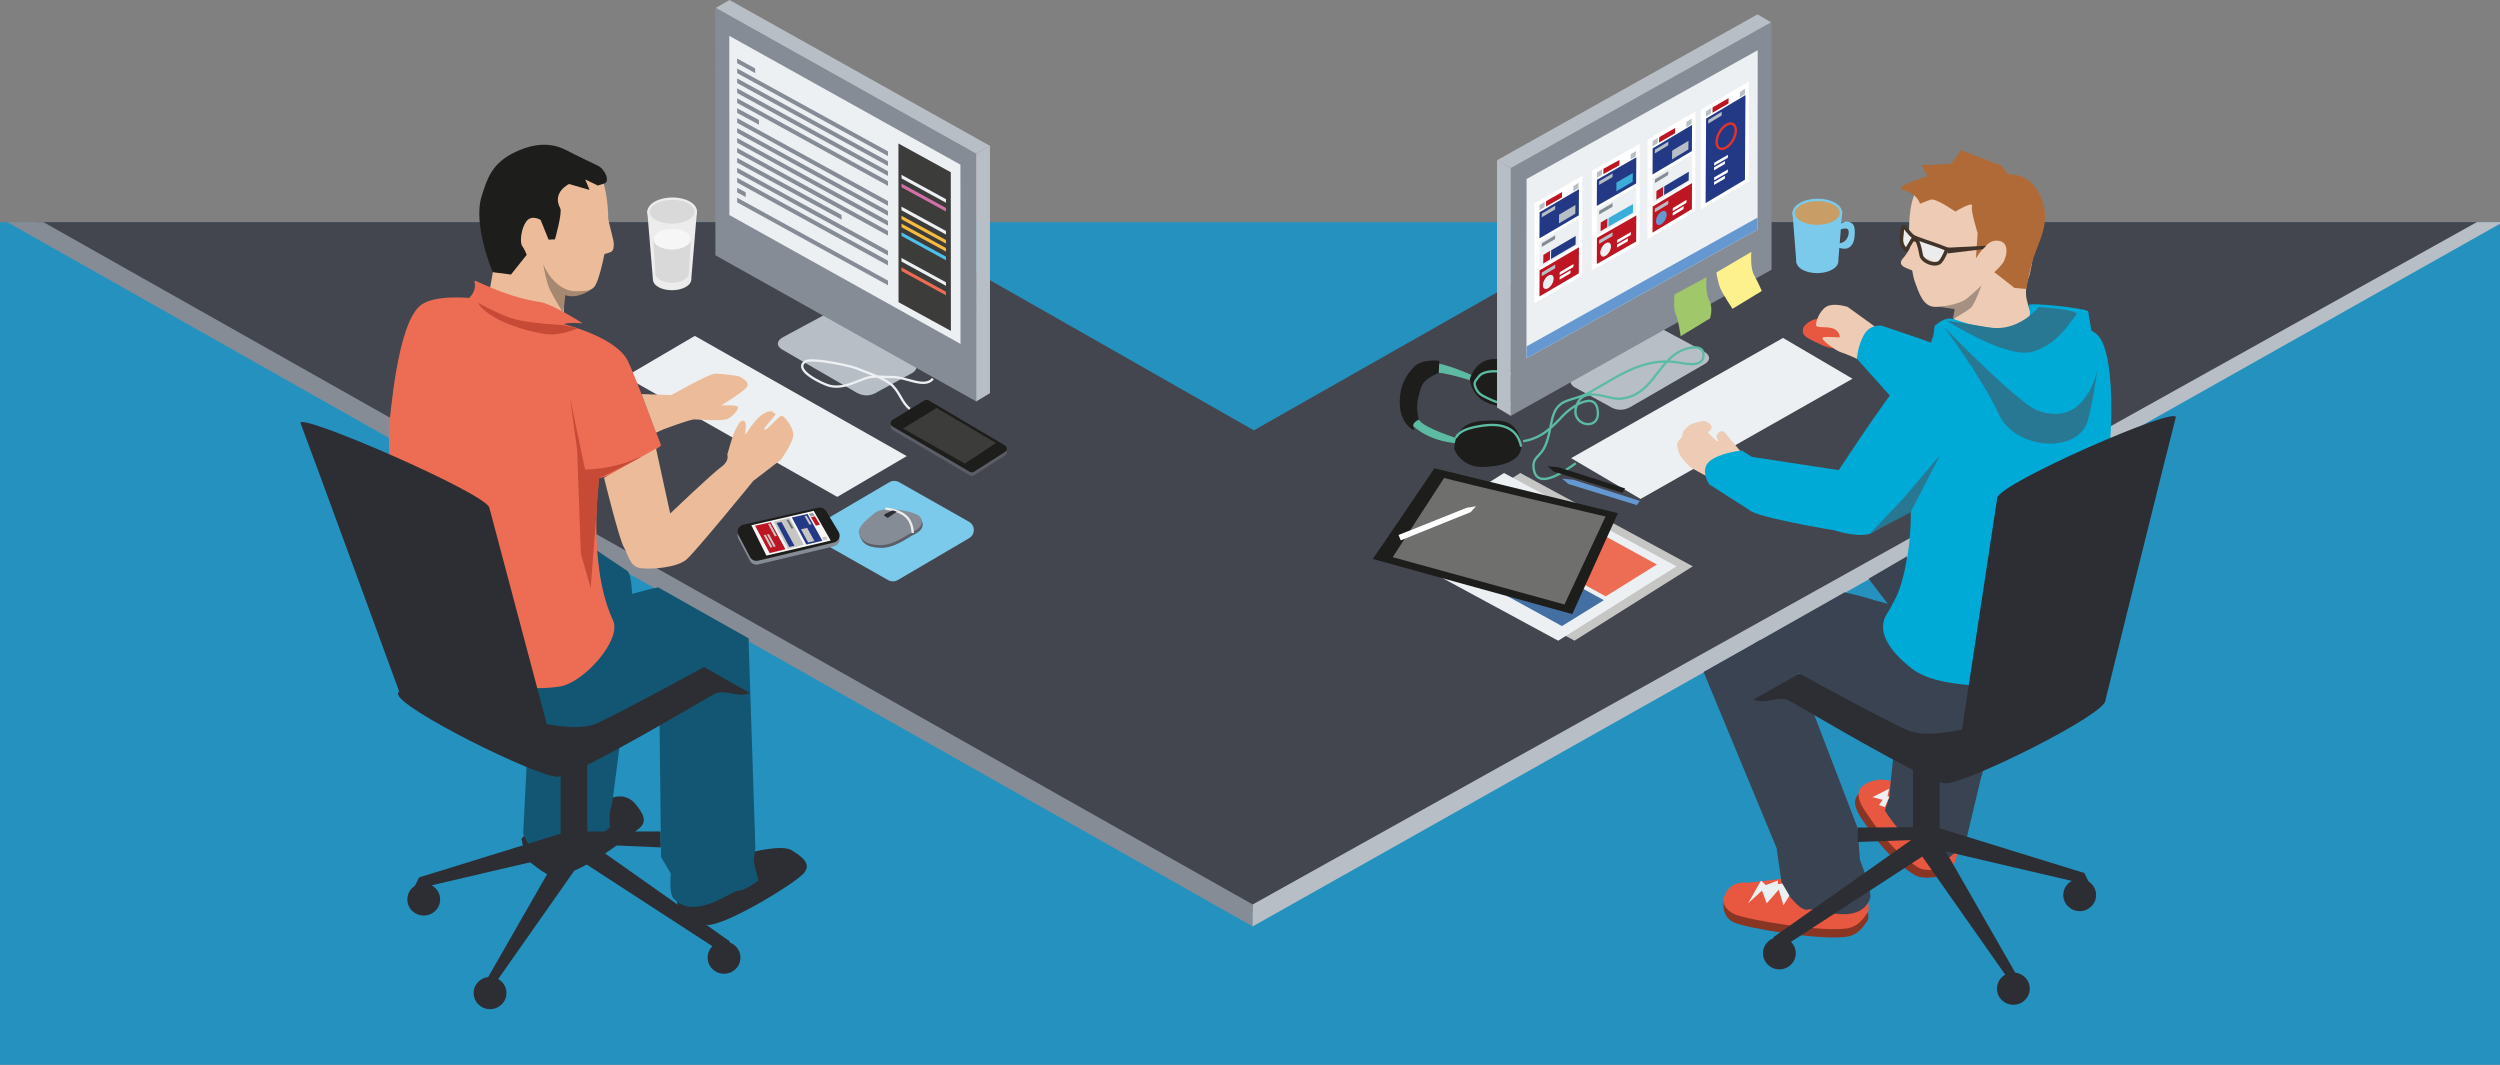 <svg xmlns="http://www.w3.org/2000/svg" width="540" height="230" viewBox="0 0 540 230">
  <rect x="0" y="0" width="540" height="230" fill="#808080" stroke="none"/>
  <g fill="none" fill-rule="evenodd">
    <rect width="540" height="183" y="48" fill="#2591BF"/>
    <polygon fill="#43464E" points="350.078 47.984 270.828 92.952 191.817 47.984 7.637 47.984 178.832 145.013 270.279 197.337 535.341 47.984"/>
    <path fill="#EDCBB4" d="M438.936,68.103 C438.936,68.103 438.352,67.243 437.767,64.663 C437.184,62.081 438.352,59.501 438.352,59.501 C438.352,59.501 441.272,47.745 437.767,43.731 C434.263,39.717 432.291,36.562 426.962,36.849 C421.633,37.136 417.471,36.74 414.259,40.754 C411.046,44.769 412.669,58.322 413.591,60.824 C414.513,63.327 415.401,66.288 418.03,66.288 C420.658,66.288 423.315,65.994 423.315,65.994 L420.829,71.687 C420.829,71.687 429.83,73.183 433.387,72.404 C436.944,71.625 438.936,68.103 438.936,68.103 Z"/>
    <path fill="#B06A37" d="M426.801,55.803 C426.801,55.803 428.92,52.211 430.817,52.005 C434.451,51.612 433.446,55.732 432.57,56.879 C431.693,58.026 430.771,58.782 430.771,58.782 L435.12,62.189 L437.677,62.42 C437.677,62.42 438.074,60.014 438.887,56.851 C439.966,52.658 442.912,48.823 441.228,43.639 C439.065,36.976 433.826,37.694 433.826,37.694 L432.206,35.737 L423.563,32.425 L421.472,35.375 L415.048,35.662 L416.361,38.064 C416.361,38.064 408.308,40.389 411.251,41.109 C414.194,41.83 414.718,44.022 414.718,44.022 C414.718,44.022 416.457,43.272 417.091,43.116 C418.26,42.829 422.348,45.697 422.348,45.697 C422.348,45.697 426.242,43.351 425.95,44.498 C425.658,45.645 427.173,50.332 427.173,50.332 L426.801,55.803 Z"/>
    <path fill="#ECBC9A" d="M126.368,34.899 C126.368,34.899 128.931,36.01 129.837,38.03 C130.744,40.05 131.645,44.646 131.333,49.921 C131.211,51.963 129.581,61.126 128.149,62.194 C126.74,63.245 123.586,64.417 121.893,63.252 L121.743,70.226 L105.583,63.265 C105.583,63.265 108.076,54.168 107.051,40.386 C106.649,34.982 115.614,31.469 119.985,32.667 C124.355,33.864 126.368,34.899 126.368,34.899"/>
    <path fill="#1D1D1B" d="M116.769,47.494 C116.769,47.494 114.802,46.278 113.666,47.854 C112.531,49.431 112.234,52.382 112.801,53.151 C113.366,53.919 113.768,55.05 113.768,55.05 L110.368,59.303 L106.422,58.792 C106.422,58.792 102.094,48.544 104.02,42.432 C105.221,38.622 106.187,35.27 111.291,32.845 C116.394,30.419 119.907,31.18 122.41,32.486 C124.912,33.792 128.003,35.227 129.117,35.772 C130.722,36.556 131.836,39.243 130.512,39.644 L129.13,40.072 L126.402,38.755 L127.346,41.025 L122.919,39.746 C122.919,39.746 119.148,41.524 121.008,44.979 C121.514,45.92 119.869,51.709 119.869,51.709 L118.492,51.757 L116.769,47.494 Z"/>
    <path fill="#A6876F" d="M117.338,57.074 C117.338,57.074 119.003,61.437 122.717,62.653 C124.527,63.245 127.459,62.678 127.459,62.678 C127.459,62.678 124.692,64.671 122.12,63.758 L121.628,67.589 C121.628,67.589 119.763,64.525 118.846,62.702 C117.929,60.879 117.338,57.074 117.338,57.074"/>
    <path fill="#883523" d="M402.905,194.468 C402.905,194.468 404.044,198.018 403.359,198.884 C402.674,199.75 401.707,201.709 399.277,202.256 C394.276,203.381 376.614,200.409 374.313,199.146 C372.013,197.883 371.661,194.857 373.221,192.792 C374.781,190.728 378.301,190.88 378.301,190.88 L388.462,191.414 L402.905,194.468 Z"/>
    <path fill="#E85740" d="M402.973,192.666 C402.973,192.666 404.112,196.216 403.427,197.082 C402.742,197.948 401.774,199.907 399.345,200.453 C394.343,201.579 376.682,198.606 374.381,197.343 C372.08,196.081 371.639,194.284 373.199,192.22 C374.759,190.155 377.448,190.679 377.448,190.679 L390.219,189.198 L402.973,192.666 Z"/>
    <polygon fill="#ECF0F3" points="386.83 192.955 385.221 195.521 384.215 192.165 381.601 195.127 380.595 192.362 377.578 195.127 380.394 190.19 381.4 191.177 384.014 190.19 384.014 190.98 386.83 190.585"/>
    <path fill="#5EBBA3" d="M315.836,95.807 C315.836,95.807 310.326,95.916 306.127,92.743 C301.928,89.571 302.301,88.33 303.595,83.609 C304.888,78.888 307.338,79.031 309.367,78.502 C311.397,77.972 319.215,81.598 319.215,81.598 L319.112,82.631 C319.112,82.631 311.002,79.931 309.874,80.63 C308.746,81.329 306.204,82.498 306.019,84.464 C305.834,86.43 305.325,88.823 306.483,90.674 C307.642,92.524 314.927,94.733 314.927,94.733 L315.836,95.807 Z"/>
    <path fill="#1D1D1B" d="M314.117 97.021C314.117 97.021 315.557 101.019 320.419 100.865 325.282 100.712 329.61 99.142 328.426 94.989 327.243 90.836 324.753 90.6 320.206 90.911 315.661 91.221 314.236 93.819 314.117 97.021M317.489 81.833C317.489 81.833 317.631 86.072 322.313 87.369 326.995 88.667 331.605 88.455 331.755 84.145 331.906 79.835 329.605 78.871 325.176 77.817 320.747 76.763 318.59 78.817 317.489 81.833"/>
    <path stroke="#5EBBA3" stroke-width=".508" d="M318.89 84.083C318.284 82.776 318.395 82.579 319.429 81.306 320.463 80.034 323.04 80.017 325.112 80.425 327.185 80.835 329.38 81.316 329.939 82.705 330.499 84.095 330.156 86.009 328.472 86.727 326.788 87.444 323.935 87.225 322.521 86.553 321.107 85.881 319.495 85.391 318.89 84.083zM314.452 94.585C315.095 93.214 316.852 92.528 319.296 92.095 321.74 91.663 323.858 91.598 325.647 92.435 327.618 93.356 328.258 95.034 328.567 96.47"/>
    <path fill="#1D1D1B" d="M305.422,92.937 C305.574,92.614 304.981,92.044 305.423,91.43 C305.864,90.816 306.484,90.673 306.484,90.673 C306.484,90.673 305.734,88.345 306.361,85.764 C306.988,83.184 307.311,82.757 308.233,81.968 C309.156,81.179 310.77,80.553 310.77,80.553 L310.897,77.927 C310.897,77.927 307.148,77.408 305.375,79.289 C303.602,81.171 302.114,83.609 302.381,87.703 C302.648,91.797 305.422,92.937 305.422,92.937"/>
    <polygon fill="#868C96" points="1.581 47.984 270.601 200.113 270.581 195.363 9.381 47.984"/>
    <polygon fill="#B8BEC6" points="540.617 47.984 270.56 200.113 270.58 195.362 534.981 47.984"/>
    <polygon fill="#ECF0F3" points="150.077 72.551 195.859 98.518 180.851 107.329 135.068 81.363"/>
    <path fill="#2C2E33" d="M112.638 181.167C112.638 181.167 113.449 185.679 114.423 186.214 115.398 186.75 118.384 189.863 120.791 189.23 127.759 187.396 136.318 180.247 137.902 179.058 139.996 177.487 138.92 175.744 137.299 173.726 135.247 171.171 132.428 172.249 132.428 172.249L124.601 167.959 112.638 181.167zM145.826 192.405C145.826 192.405 146.138 196.114 147.104 196.662 148.072 197.21 150.97 200.157 153.43 199.763 158.493 198.951 172.056 190.558 173.701 188.536 175.346 186.514 173.123 184.933 170.885 183.599 168.647 182.266 160.61 184.478 160.61 184.478L157.916 188.685 145.826 192.405z"/>
    <path fill="#135673" d="M135.136 151.25L132.3 172.959 131.701 175.639 131.71 178.758C131.71 178.758 127.327 182.526 124.563 183.127 121.799 183.727 117.214 185.6 116.072 184.988 114.931 184.375 113.004 180.104 113.004 180.104L114.002 160.444 113.55 143.133 135.136 151.25zM150.847 131.889L161.681 137.908 163.159 183.101 162.775 186.063 163.839 190.171C163.839 190.171 160.965 192.389 159.46 192.389 157.956 192.389 150.093 198.989 145.489 194.085 144.417 192.943 144.911 188.719 144.911 188.719L142.786 185.134 142.319 142.689 150.847 131.889z"/>
    <path fill="#2C2E33" d="M161.996,149.704 C161.996,149.704 160.634,150.294 159.089,149.97 C157.424,149.62 155.491,149.348 154.644,149.727 C153.253,150.349 124.731,167.535 120.519,167.774 C116.307,168.014 85.533,152.754 85.961,149.802 C86.388,146.851 123.512,127.888 123.512,127.888 L161.996,149.704 Z"/>
    <path fill="#135673" d="M96.278,139.015 L128.826,118.832 C128.826,118.832 131.973,121.002 135.531,123.344 C136.361,123.89 136.536,128.28 136.536,128.28 C136.536,128.28 141.208,126.991 142.181,126.87 L161.681,137.908 C161.653,138.521 161.57,138.894 161.57,138.894 C161.57,138.894 131.809,155.284 128.222,156.503 C121.987,158.621 107.547,154.019 102.992,151.527 C98.439,149.034 96.278,139.015 96.278,139.015"/>
    <path fill="#EC6D54" d="M140.025,98.217 L132.062,102.578 L129.396,103.33 C129.396,103.33 126.84,122.089 132.418,134.001 C134.364,138.158 126.163,147.43 120.96,148.28 C110.644,149.964 93.656,145.291 93.656,145.291 L84.223,114.119 C84.223,114.119 83.975,92.687 84.002,92.469 C84.36,89.692 85.8,69.868 90.867,65.94 C94.95,62.775 106.676,65.005 106.676,65.005 L119.241,69.371 C119.241,69.371 132.837,72.161 135.663,78.064 C137.392,81.677 142.806,96.242 142.806,96.242 L140.025,98.217 Z"/>
    <path fill="#2C2E33" d="M105.696,109.643 C104.881,106.496 63.843,88.73 64.931,91.437 C66.018,94.143 86.653,150.536 86.653,150.536 L119.904,163.17 C119.904,163.17 106.511,112.79 105.696,109.643"/>
    <polygon fill="#2C2E33" points="127.951 182.409 157.604 203.322 158.244 207.223 125.525 185.959 106.942 212.422 104.658 212.422 120.441 184.867 89.223 192.162 90.511 189.524 122.626 179.6 142.677 179.6 142.721 183.036"/>
    <path fill="#2C2E33" d="M152.85 206.851C152.85 208.772 154.436 210.33 156.393 210.33 158.349 210.33 159.935 208.772 159.935 206.851 159.935 204.93 158.349 203.372 156.393 203.372 154.436 203.372 152.85 204.93 152.85 206.851M102.308 214.501C102.308 216.423 103.894 217.98 105.851 217.98 107.807 217.98 109.394 216.423 109.394 214.501 109.394 212.58 107.807 211.022 105.851 211.022 103.894 211.022 102.308 212.58 102.308 214.501M87.985 194.279C87.985 196.2 89.571 197.758 91.527 197.758 93.484 197.758 95.071 196.2 95.071 194.279 95.071 192.358 93.484 190.8 91.527 190.8 89.571 190.8 87.985 192.358 87.985 194.279"/>
    <path fill="#EC6D54" d="M122.53,73.69 C122.53,73.69 123.189,73.028 122.16,71.958 C119.084,68.76 126.147,70.08 125.722,69.762 C125.296,69.443 119.026,65.588 116.756,65.26 C110.277,64.323 104.795,61.55 102.825,60.715 C101.71,60.242 104.195,62.436 100.166,65.378 C98.832,66.352 98.842,68.389 98.842,68.389 L108.403,73.532 L122.53,73.69 Z"/>
    <path fill="#B8BEC6" d="M180.679,67.704 L197.085,77.133 C198.43,77.907 198.405,79.824 197.04,80.562 L189.671,84.58 C188.104,85.634 186.535,85.634 185.049,84.823 L168.956,75.505 C167.611,74.731 167.759,73.569 169.123,72.83 L178.695,67.679 C179.315,67.343 180.069,67.353 180.679,67.704"/>
    <polygon fill="#868C96" points="154.529 55.142 210.891 86.722 210.87 33.198 154.509 1.618"/>
    <polygon fill="#ECF0F3" points="157.546 46.453 207.472 74.282 207.451 35.568 157.526 7.739"/>
    <polygon fill="#3C3C3B" points="194.081 65.271 205.392 71.478 205.372 37.206 194.06 31"/>
    <polygon fill="#868C96" points="159.238 13.659 163.131 15.8 163.11 14.777 159.217 12.636"/>
    <polygon fill="#D470A8" points="194.735 40.447 204.34 45.694 204.325 44.914 194.72 39.666"/>
    <polygon fill="#ECF0F3" points="194.735 38.545 204.34 43.793 204.325 43.013 194.72 37.765"/>
    <polygon fill="#ECF0F3" points="194.733 45.42 204.338 50.668 204.323 49.887 194.718 44.639"/>
    <polygon fill="#F7BB40" points="194.733 47.378 204.338 52.625 204.323 51.845 194.718 46.597"/>
    <polygon fill="#F7BB40" points="194.733 49.095 204.338 54.343 204.323 53.563 194.718 48.315"/>
    <polygon fill="#4DC1EB" points="194.733 50.971 204.338 56.219 204.323 55.438 194.718 50.19"/>
    <polygon fill="#ECF0F3" points="194.729 56.497 204.334 61.745 204.319 60.964 194.714 55.716"/>
    <polygon fill="#EC6D54" points="194.729 58.546 204.334 63.794 204.319 63.013 194.714 57.765"/>
    <polygon fill="#868C96" points="159.238 15.806 191.817 33.713 191.797 32.69 159.217 14.783"/>
    <polygon fill="#868C96" points="159.238 17.954 191.817 35.86 191.797 34.837 159.217 16.931"/>
    <polygon fill="#868C96" points="159.238 20.101 191.817 38.007 191.797 36.984 159.217 19.078"/>
    <polygon fill="#868C96" points="159.238 22.249 191.817 40.155 191.797 39.132 159.217 21.226"/>
    <polygon fill="#868C96" points="159.238 24.396 163.947 26.936 163.927 25.913 159.217 23.373"/>
    <polygon fill="#868C96" points="159.238 26.543 191.817 44.45 191.797 43.427 159.217 25.52"/>
    <polygon fill="#868C96" points="159.238 28.691 191.817 46.597 191.797 45.574 159.217 27.668"/>
    <polygon fill="#868C96" points="159.238 30.838 191.817 48.745 191.797 47.721 159.217 29.815"/>
    <polygon fill="#868C96" points="159.238 32.986 191.817 50.892 191.797 49.869 159.217 31.963"/>
    <polygon fill="#868C96" points="159.238 35.133 181.796 47.448 181.775 46.425 159.217 34.11"/>
    <polygon fill="#868C96" points="159.238 37.281 191.817 55.187 191.797 54.164 159.217 36.257"/>
    <polygon fill="#868C96" points="159.238 39.428 191.817 57.334 191.797 56.311 159.217 38.405"/>
    <polygon fill="#868C96" points="159.238 41.575 161.081 42.561 161.061 41.537 159.217 40.552"/>
    <polygon fill="#868C96" points="159.238 43.723 191.817 61.629 191.797 60.606 159.217 42.7"/>
    <polygon fill="#B8BEC6" points="213.831 84.93 210.855 86.712 210.855 33.235 213.831 31.451"/>
    <polygon fill="#B8BEC6" points="157.572 0 213.812 31.495 210.87 33.199 154.63 1.703"/>
    <polygon fill="#ECF0F3" points="385.132 72.993 339.35 98.959 354.358 107.771 400.14 81.805"/>
    <polygon fill="#C6C6C5" points="328.384 102.166 302.84 118.227 340.094 138.387 365.638 122.326"/>
    <polygon fill="#ECF0F3" points="324.863 102.171 299.319 118.232 336.573 138.392 362.117 122.331"/>
    <polygon fill="#EC6D54" points="345.981 115.401 334.917 122.28 346.83 128.815 357.894 121.936"/>
    <polygon fill="#446FA3" points="334.517 123.102 325.465 128.698 337.378 135.233 346.43 129.637"/>
    <path fill="#B8BEC6" d="M356.509,70.811 L340.104,80.24 C338.758,81.014 338.783,82.931 340.148,83.67 L347.517,87.687 C349.085,88.741 350.653,88.741 352.139,87.931 L368.232,78.612 C369.577,77.839 369.429,76.677 368.065,75.938 L358.493,70.786 C357.873,70.451 357.12,70.46 356.509,70.811"/>
    <polygon fill="#868C96" points="382.658 58.249 326.297 89.83 326.317 36.306 382.679 4.725"/>
    <polygon fill="#ECF0F3" points="379.642 49.561 329.716 77.389 329.737 38.675 379.662 10.847"/>
    <polygon fill="#B8BEC6" points="323.357 88.037 326.333 89.82 326.333 36.342 323.357 34.559"/>
    <polygon fill="#B8BEC6" points="379.616 3.108 323.376 34.603 326.317 36.306 382.558 4.81"/>
    <polygon fill="#2C2E33" points="121.09 181.891 126.843 181.891 126.843 163.527 121.09 163.527"/>
    <path fill="#ECBC9A" d="M171.362 93.817C171.34 93.041 170.497 90.894 169.042 89.851 168.374 89.372 165.717 93.184 165.053 92.793 164.727 92.6 167.781 89.556 167.491 89.401 166.769 89.016 166.914 88.817 166.66 88.817 163.687 88.807 161.237 93.929 161.03 93.769 160.823 93.609 161.421 91.394 160.813 91.009 159.871 90.413 159.416 91.943 158.871 92.796 158.325 93.65 157.096 98.191 157.096 98.191 157.096 98.191 157.649 99.535 155.795 100.852 153.941 102.168 144.763 110.914 144.763 110.914L141.701 96.892 130.475 103.206C130.475 103.206 133.751 116.537 134.744 118.165 135.737 119.793 135.963 122.439 138.453 122.734 140.944 123.028 146.154 122.574 148.204 120.915 150.034 119.435 162.717 103.865 162.717 103.865L168.64 99.324C168.64 99.324 171.412 95.562 171.362 93.817M138.58 85.122L145.025 85.336C145.025 85.336 153.275 80.633 154.55 80.694 155.824 80.755 159.478 81.086 159.941 81.421 160.403 81.757 162.116 82.622 161.266 83.679 160.415 84.735 155.752 87.594 155.752 87.594 155.752 87.594 159.06 87.387 159.356 87.871 159.651 88.356 158.367 89.891 157.221 90.463 156.076 91.035 150.988 90.636 150.032 90.59 149.077 90.544 143.221 92.772 143.221 92.772L141.723 93.457 138.58 85.122z"/>
    <path fill="#C64A35" d="M126.369 101.424L123.113 85.848 124.651 97.038 125.469 119.601 127.588 127.029 129.396 103.33C129.396 103.33 142.502 96.856 137.152 99.171 131.803 101.486 126.369 101.424 126.369 101.424M103.292 65.425C103.292 65.425 108.055 68.147 111.459 69.022 114.863 69.897 121.743 70.226 121.743 70.226L124.795 70.906C124.795 70.906 121.056 72.595 118.017 72.186 114.977 71.776 110.168 70.483 106.942 68.628 103.715 66.773 103.292 65.425 103.292 65.425"/>
    <path fill="#FCF18D" d="M370.746,58.851 L378.288,54.408 C378.288,54.408 377.986,57.815 378.891,59.444 C379.796,61.073 380.55,62.85 380.55,62.85 L374.215,66.701 C374.215,66.701 372.254,63.739 371.651,62.406 C371.047,61.073 370.746,58.851 370.746,58.851"/>
    <path fill="#A0C86A" d="M361.695,63.59 L368.604,59.888 C368.604,59.888 368.303,63.294 369.208,64.923 C370.113,66.552 369.359,68.774 369.359,68.774 L363.023,72.624 C363.023,72.624 362.571,69.218 361.968,67.885 C361.364,66.552 361.695,63.59 361.695,63.59"/>
    <path fill="#883523" d="M422.622,183.299 C422.622,183.299 421.749,188.666 420.656,188.894 C419.564,189.122 415.605,190.27 413.497,188.966 C407.394,185.19 403.59,178.912 402.435,177.315 C400.909,175.206 399.711,172.637 401.868,171.18 C404.597,169.336 407.667,170.322 407.667,170.322 L414.651,174.157 L422.622,183.299 Z"/>
    <path fill="#E85740" d="M423.378,181.655 C423.378,181.655 422.505,187.022 421.412,187.25 C420.32,187.478 416.361,188.627 414.252,187.322 C408.15,183.546 404.346,177.268 403.191,175.672 C401.665,173.562 400.466,170.994 402.623,169.536 C405.353,167.692 408.423,168.678 408.423,168.678 L415.407,172.513 L423.378,181.655 Z"/>
    <path fill="#3A4352" d="M410.38 149.937L408.331 169.394 408.096 172.127 407.146 175.104C407.146 175.104 410.197 179.977 412.657 181.354 415.117 182.73 418.932 185.852 420.206 185.599 421.481 185.345 424.608 181.826 424.608 181.826L427.797 168.415 433.446 148.456 410.38 149.937zM380.29 138.203L367.971 145.138 383.75 183.188 384.797 190.514 386.65 193.702C386.65 193.702 389.169 197.011 390.562 196.454 391.955 195.896 401.554 200.344 403.933 194.097 404.486 192.642 401.75 185.738 401.75 185.738L401.215 178.749 387.563 143.17 380.29 138.203z"/>
    <path fill="#2C2E33" d="M378.741,151.125 C378.741,151.125 380.104,151.716 381.648,151.391 C383.314,151.041 385.246,150.77 386.093,151.149 C387.485,151.771 416.007,168.957 420.218,169.196 C424.431,169.436 455.205,154.175 454.777,151.224 C454.349,148.273 417.226,129.31 417.226,129.31 L378.741,151.125 Z"/>
    <path fill="#3A4352" d="M444.46,140.437 L404.892,129.646 C404.892,129.646 402.236,128.752 398.421,127.953 L378.922,138.991 C379.085,139.943 379.168,140.315 379.168,140.315 C379.168,140.315 408.929,156.706 412.516,157.924 C418.751,160.043 433.191,155.441 437.745,152.948 C442.299,150.455 444.46,140.437 444.46,140.437"/>
    <path fill="#EDCBB4" d="M376.524,98.185 C376.524,98.185 374.333,95.525 373.659,94.765 C372.987,94.004 372.394,92.686 371.46,93.292 C369.964,94.262 371.438,95.186 371.203,95.272 C370.582,95.498 368.954,93.231 368.805,93.388 C368.626,93.578 371.312,92.125 368.189,90.942 C367.953,90.853 365.471,91.387 364.817,91.876 C364.555,92.073 364.095,92.674 363.803,92.913 C363.209,93.4 363.673,94.072 363.088,94.645 C361.813,95.896 362.352,96.362 362.452,97.133 C362.677,98.864 365.296,101.049 365.296,101.049 L371.861,104.64 L376.524,98.185 Z"/>
    <path fill="#00AAD6" d="M453.188,72.48 C449.686,68.702 438.662,71.428 438.662,71.428 L424.625,71.317 C424.625,71.317 415.703,74.817 411.933,80.188 C410.088,82.817 405.79,88.619 401.164,95.53 L397.174,101.546 L378.438,98.69 L376.226,97.307 C376.226,97.307 371.398,97.785 369.245,99.65 C367.092,101.514 369.186,104.614 369.186,104.614 L377.835,110.143 C379.081,111.72 396.29,114.565 396.29,114.565 C396.29,114.565 400.657,116.014 403.487,115.398 C406.317,114.783 412.628,107.378 412.628,107.378 C412.628,107.378 413.901,122.998 407.671,132.415 C405.132,136.252 408.072,140.596 412.959,144.423 C419.791,149.774 438.662,147.863 438.662,147.863 L451.735,121.077 C451.735,121.077 454.662,99.666 454.847,99.787 C455.95,100.502 457.533,77.168 453.188,72.48"/>
    <polygon fill="#2C2E33" points="412.786 181.462 383.134 202.374 382.494 206.275 415.212 185.011 433.795 211.475 436.08 211.475 420.296 183.919 451.514 191.214 450.226 188.576 418.111 178.652 401.214 178.749 401.306 181.867"/>
    <path fill="#2C2E33" d="M387.888 205.903C387.888 207.824 386.302 209.382 384.345 209.382 382.389 209.382 380.802 207.824 380.802 205.903 380.802 203.982 382.389 202.424 384.345 202.424 386.302 202.424 387.888 203.982 387.888 205.903M438.43 213.553C438.43 215.475 436.844 217.032 434.887 217.032 432.93 217.032 431.344 215.475 431.344 213.553 431.344 211.632 432.93 210.074 434.887 210.074 436.844 210.074 438.43 211.632 438.43 213.553M452.753 193.331C452.753 195.252 451.167 196.81 449.21 196.81 447.253 196.81 445.667 195.252 445.667 193.331 445.667 191.41 447.253 189.852 449.21 189.852 451.167 189.852 452.753 191.41 452.753 193.331"/>
    <path fill="#00AAD6" d="M419.902,76.174 C419.902,76.174 416.567,74.684 417.269,73.385 C417.972,72.086 417.601,70.472 418.074,70.226 C418.547,69.98 420.103,68.202 422.246,69.008 C429.166,71.614 440.606,72.419 438.133,65.96 C437.825,65.157 450.955,66.634 451.057,67.264 C451.317,68.875 453.068,79.704 453.068,79.704 L432.303,76.022 L419.902,76.174 Z"/>
    <polygon fill="#2C2E33" points="413.21 180.154 418.963 180.154 418.963 164.752 413.21 164.752"/>
    <path fill="#287894" d="M440.35,66.309 C440.35,66.309 449.649,66.869 448.443,68.053 C447.236,69.238 444.637,74.399 439.006,75.978 C433.374,77.558 420.503,69.264 420.503,69.264 C420.503,69.264 425.565,70.033 429.588,70.719 C436.082,71.829 440.35,66.309 440.35,66.309"/>
    <path fill="#287894" d="M419.884,70.621 C419.884,70.621 435.941,87.125 440.069,88.654 C450.728,92.604 453.068,79.704 453.068,79.704 C453.068,79.704 452.141,86.512 450.989,90.77 C449.004,98.107 435.16,97.322 431.592,89.219 C428.532,82.271 419.884,70.621 419.884,70.621"/>
    <path fill="#2C2E33" d="M431.404,107.535 C431.872,104.321 470.748,87.382 469.96,90.187 C469.173,92.993 454.777,151.224 454.777,151.224 L423.087,162.244 C423.087,162.244 430.936,110.749 431.404,107.535"/>
    <polygon fill="#287894" points="411.019 107.773 419.064 98.295 412.673 110.665 403.846 115.303"/>
    <path fill="#E85740" d="M398.716,69.831 C398.716,69.831 393.389,68.619 392.1,68.951 C390.811,69.282 389.738,70.224 389.541,70.766 C388.83,72.72 390.962,73.279 393.522,74.534 C396.081,75.791 399.067,75.093 399.067,75.093 L398.716,69.831 Z"/>
    <path fill="#EDCBB4" d="M401.092,77.498 C401.092,77.498 398.599,76.368 397.615,76.083 C396.63,75.799 393.129,73.32 393.735,72.931 C394.341,72.542 397.442,73.049 397.409,72.793 C397.007,69.634 392.41,71.262 392.281,70.275 C392.151,69.288 393.303,66.536 394.999,66.015 C396.696,65.496 399.074,66.282 399.074,66.282 L405.131,70.649 L401.092,77.498 Z"/>
    <path fill="#00AAD6" d="M423.517,76.435 C421.13,75.244 406.483,70.363 406.483,70.363 C406.483,70.363 403.958,69.892 402.589,72.369 C401.22,74.847 401.092,77.498 401.092,77.498 L410.96,88.512 L426.197,79.527 L423.517,76.435 Z"/>
    <path fill="#1D1D1B" d="M349.469,110.852 L309.836,101.14 C309.836,101.14 296.449,120.96 296.51,120.732 L339.614,132.647 L349.469,110.852 Z"/>
    <path fill="#6F6F6E" d="M346.795,111.565 C346.795,111.565 313.997,103.895 311.938,103.234 L300.827,120.349 L337.924,130.567 L346.795,111.565 Z"/>
    <polygon fill="#FFF" points="302.082 115.556 316.812 109.677 318.806 109.353 317.679 110.612 302.561 116.713"/>
    <path stroke="#5EBBA3" stroke-width=".508" d="M328.991,95.309 C332.909,94.657 335.044,92.514 337.713,89.662 C339.247,88.022 344.957,83.939 345.147,89.172 C345.294,93.199 339.16,91.925 340.479,87.764 C341.986,83.004 347.312,86.411 350.098,86.121 C356.825,85.425 357.918,78.398 362.911,75.858 C364.512,75.043 367.897,74.249 367.966,76.542 C368.059,79.62 363.937,78.495 362.326,78.263 C354.838,77.188 349.513,81.301 343.419,84.719 C339.49,86.921 336.411,85.68 335.254,90.57 C334.767,92.627 334.482,95.138 333.413,96.997 C332.446,98.68 330.967,98.899 331.267,101.186 C331.909,106.112 338.037,101.748 340.366,100.055"/>
    <polygon fill="#6597D0" points="354.19 108.195 339.865 103.626 337.435 103.388 338.757 104.544 353.569 109.112"/>
    <polygon fill="#1D1D1B" points="351.043 105.515 336.718 100.947 334.287 100.709 335.61 101.865 350.421 106.433"/>
    <path fill="#7BCAEC" d="M389.367,58.29 C387.609,57.331 387.607,55.758 389.361,54.775 C391.117,53.791 393.969,53.769 395.73,54.728 C397.491,55.688 397.493,57.263 395.733,58.247 C393.975,59.23 391.125,59.249 389.367,58.29"/>
    <polygon fill="#7BCAEC" points="397.029 56.851 388.033 56.851 387.16 45.747 397.923 45.711"/>
    <path fill="#C99D66" d="M388.935,48.02 C386.939,46.932 386.936,45.144 388.93,44.028 C390.924,42.91 394.162,42.886 396.162,43.975 C398.163,45.065 398.164,46.854 396.166,47.971 C394.169,49.087 390.932,49.109 388.935,48.02"/>
    <path stroke="#7BCAEC" stroke-width=".508" d="M388.935,48.02 C386.939,46.932 386.936,45.144 388.93,44.028 C390.924,42.91 394.162,42.886 396.162,43.975 C398.163,45.065 398.164,46.854 396.166,47.971 C394.169,49.087 390.932,49.109 388.935,48.02 Z"/>
    <path fill="#7BCAEC" d="M397.482,48.391 C397.482,48.391 398.611,47.604 399.326,47.903 C400.041,48.202 400.664,48.361 400.636,50.225 C400.608,52.089 400.185,53.101 399.175,53.577 C398.164,54.054 396.562,53.251 396.562,53.251 L396.826,52.181 C396.826,52.181 397.055,52.902 398.199,52.263 C399.345,51.624 399.539,49.891 399.116,49.488 C398.694,49.085 397.017,49.705 397.017,49.705 L397.482,48.391 Z"/>
    <g transform="translate(139.711 42.744)">
      <path fill="#ECECEC" d="M2.567,19.3 C0.962,18.424 0.96,16.988 2.562,16.09 C4.166,15.19 6.77,15.171 8.379,16.047 C9.988,16.923 9.989,18.362 8.382,19.261 C6.776,20.158 4.173,20.175 2.567,19.3"/>
      <polygon fill="#ECECEC" points="9.565 17.986 1.349 17.986 .085 2.737 10.849 2.702"/>
      <path fill="#D9D9D9" d="M2.943,17.758 C1.547,16.996 1.545,15.746 2.939,14.964 C4.335,14.182 6.601,14.165 8.001,14.927 C9.401,15.689 9.402,16.942 8.003,17.724 C6.605,18.505 4.34,18.52 2.943,17.758"/>
      <polygon fill="#D9D9D9" points="9.033 16.615 1.883 16.615 1.357 8.789 9.576 8.757"/>
      <path fill="#D9D9D9" d="M1.861,5.01 C-0.135,3.922 -0.138,2.135 1.855,1.018 C3.849,-0.099 7.088,-0.124 9.088,0.965 C11.088,2.055 11.09,3.844 9.091,4.962 C7.094,6.078 3.857,6.099 1.861,5.01"/>
      <path stroke="#ECECEC" stroke-width=".508" d="M1.861,5.01 C-0.135,3.922 -0.138,2.135 1.855,1.018 C3.849,-0.099 7.088,-0.124 9.088,0.965 C11.088,2.055 11.09,3.844 9.091,4.962 C7.094,6.078 3.857,6.099 1.861,5.01 Z"/>
      <path fill="#F6F6F6" d="M2.608,10.516 C1.027,9.654 1.025,8.238 2.604,7.353 C4.184,6.468 6.75,6.448 8.334,7.311 C9.92,8.174 9.921,9.593 8.337,10.478 C6.755,11.362 4.19,11.379 2.608,10.516"/>
    </g>
    <polygon fill="#ECF0F3" points="407.122 174.337 405.852 173.883 406.66 172.75 404.465 172.183 408.046 170.368 407.7 171.956 408.096 172.128"/>
    <path fill="#7BCAEC" d="M194.213,104.15 L209.296,112.697 C210.683,113.483 210.698,115.443 209.324,116.249 L193.946,125.277 C193.293,125.661 192.479,125.667 191.821,125.293 L176.737,116.747 C175.351,115.961 175.336,114.002 176.71,113.195 L192.088,104.166 C192.741,103.783 193.554,103.777 194.213,104.15"/>
    <path fill="#5B5E67" d="M185.774,115.925 C185.232,114.79 187.035,113.083 188.927,111.548 C190.649,110.152 193.318,110.584 194.547,110.756 C195.775,110.929 198.65,111.456 199.109,112.479 C199.568,113.502 199.285,114.546 197.53,115.408 C195.775,116.27 193.144,118.509 189.984,118.336 C186.826,118.165 186.315,117.059 185.774,115.925"/>
    <path fill="#868C96" d="M185.572,115.332 C185.031,114.198 186.834,112.49 188.726,110.956 C190.448,109.56 193.118,109.991 194.346,110.164 C195.574,110.336 198.449,110.864 198.909,111.886 C199.367,112.91 199.084,113.954 197.328,114.815 C195.574,115.677 192.942,117.916 189.783,117.744 C186.625,117.572 186.114,116.467 185.572,115.332"/>
    <path stroke="#ECECEC" stroke-width=".508" d="M197.138,115.124 C197.138,115.124 197.217,112.809 195.566,111.419 C193.915,110.029 191.242,109.875 191.242,109.875"/>
    <path fill="#2C2E33" d="M192.857,110.241 C192.857,110.241 191.852,110.636 191.399,110.883 C190.947,111.13 190.947,111.377 190.947,111.377 L191.751,111.87 L193.712,110.537 L192.857,110.241 Z"/>
    <path fill="#868C96" d="M160.545,114.157 L176.733,110.489 C177.402,110.337 178.094,110.629 178.443,111.209 L181.143,115.709 C181.678,116.602 181.184,117.749 180.16,117.995 L163.767,121.92 C163.061,122.089 162.328,121.761 161.995,121.126 L159.5,116.37 C159.03,115.475 159.545,114.383 160.545,114.157"/>
    <path fill="#1D1D1B" d="M160.545,113.338 L176.733,109.67 C177.402,109.518 178.094,109.81 178.443,110.391 L181.143,114.89 C181.678,115.783 181.184,116.93 180.16,117.176 L163.767,121.101 C163.061,121.27 162.328,120.942 161.995,120.307 L159.5,115.551 C159.03,114.656 159.545,113.565 160.545,113.338"/>
    <polygon fill="#F6F6F6" points="162.286 113.443 165.544 120.008 179.433 116.762 175.758 110.34"/>
    <polygon fill="#243985" points="171.036 111.773 174.17 117.62 177.635 116.812 174.427 111.012"/>
    <polygon fill="#C6C6C5" points="167.066 112.695 170.208 118.564 173.628 117.665 170.523 111.865"/>
    <polygon fill="#BD1622" points="163.09 113.558 166.245 119.463 169.65 118.648 166.491 112.798"/>
    <polygon fill="#9C9B9B" points="174.719 110.965 175.071 111.582 175.942 111.356 175.572 110.762"/>
    <polygon fill="#C6C6C5" points="177.546 116.083 177.898 116.699 178.768 116.474 178.398 115.88"/>
    <polygon fill="#C6C6C5" points="173.762 111.45 174.837 113.331 175.299 113.235 174.205 111.376"/>
    <polygon fill="#C6C6C5" points="173.02 114.323 174.562 117.182 175.913 116.856 174.354 114.02"/>
    <polygon fill="#C6C6C5" points="165.885 113.155 167.333 115.856 167.795 115.759 166.328 113.081"/>
    <polygon fill="#C6C6C5" points="164.952 115.57 166.401 118.27 166.862 118.174 165.394 115.496"/>
    <polygon fill="#C6C6C5" points="165.651 115.424 167.1 118.125 167.562 118.028 166.094 115.35"/>
    <polygon fill="#6F6F6E" points="169.864 112.303 170.939 114.183 171.4 114.087 170.307 112.229"/>
    <polygon fill="#243985" points="167.733 112.939 170.483 118.13 171.607 117.889 168.812 112.761"/>
    <polygon fill="#BD1622" points="175.167 111.721 176.238 113.544 177.109 113.318 176.019 111.518"/>
    <path fill="#5B5E67" d="M200.593,87.226 L217.05,96.961 C217.591,97.279 217.605,98.043 217.076,98.381 L210.374,102.657 C210.102,102.83 209.754,102.838 209.475,102.675 L192.799,92.881 C192.25,92.561 192.242,91.782 192.785,91.451 L199.705,87.233 C199.977,87.068 200.319,87.066 200.593,87.226"/>
    <path fill="#1D1D1B" d="M200.593,86.471 L217.05,96.205 C217.591,96.524 217.605,97.288 217.076,97.625 L210.374,101.901 C210.102,102.075 209.754,102.082 209.475,101.919 L192.799,92.126 C192.25,91.805 192.242,91.026 192.785,90.696 L199.705,86.478 C199.977,86.313 200.319,86.31 200.593,86.471"/>
    <polygon fill="#3C3C3B" points="202.312 88.121 215.121 95.687 208.414 100.13 195.057 92.556"/>
    <path stroke="#ECF0F3" stroke-width=".508" d="M196.534,88.308 C194.773,87.067 194.262,84.334 192.283,82.88 C190.177,81.332 187.514,80.617 185.123,79.603 C183.655,78.981 175.222,77.184 173.902,78.104 C171.266,79.942 177.697,82.916 179.031,83.287 C181.75,84.044 184.272,82.697 186.724,81.789 C188.807,81.017 190.597,81.499 192.746,81.447 C195.688,81.377 199.713,84.015 201.503,81.803"/>
    <path fill="#3A4352" d="M408.304,131.123 L403.616,124.997 L411.934,120.148 C411.934,120.148 411.024,127.612 408.304,131.123"/>
    <polygon fill="#6597D0" points="379.642 49.561 329.716 77.389 329.737 74.814 379.662 46.985"/>
    <polygon fill="#FFF" points="341.748 59.492 331.421 65.466 331.455 43.93 341.782 37.956"/>
    <polygon fill="#243985" points="341.018 46.504 332.516 51.491 332.55 45.847 341.052 40.86"/>
    <polygon fill="#B8BEC6" points="333.63 44.741 332.516 45.427 332.55 44.264 333.664 43.578"/>
    <polygon fill="#B8BEC6" points="335.903 45.222 333.01 46.937 333.044 46.133 335.937 44.417"/>
    <polygon fill="#B8BEC6" points="340.262 46.149 336.73 48.254 336.763 46.374 340.296 44.269"/>
    <polygon fill="#B8BEC6" points="340.932 40.66 339.819 41.346 339.852 40.183 340.966 39.497"/>
    <polygon fill="#BD1622" points="337.383 42.639 333.923 44.607 333.957 43.444 337.418 41.476"/>
    <polygon fill="#ECF0F3" points="341.018 52.837 332.516 57.824 332.55 52.18 341.052 47.193"/>
    <polygon fill="#BD1622" points="341.018 59.051 332.516 64.038 332.55 58.394 341.052 53.407"/>
    <polygon fill="#868C96" points="335.903 51.63 333.01 53.345 333.044 52.541 335.937 50.825"/>
    <polygon fill="#B8BEC6" points="335.903 57.948 333.01 59.663 333.044 58.859 335.937 57.143"/>
    <polygon fill="#FFF" points="339.844 57.675 336.878 59.425 336.915 58.772 339.881 57.023"/>
    <polygon fill="#FFF" points="339.212 59.024 336.862 60.418 336.9 59.765 339.25 58.372"/>
    <polygon fill="#243985" points="340.322 52.837 335.018 55.944 335.052 54.064 340.357 50.958"/>
    <polygon fill="#BD1622" points="334.783 56.045 333.335 56.941 333.368 55.061 334.817 54.165"/>
    <path fill="#ECF0F3" d="M334.406,59.549 C335.043,59.141 335.569,59.408 335.582,60.147 C335.595,60.886 335.089,61.818 334.45,62.228 C333.812,62.638 333.285,62.37 333.272,61.629 C333.26,60.889 333.767,59.958 334.406,59.549"/>
    <polygon fill="#FFF" points="354.139 52.622 343.812 58.435 343.846 36.9 354.174 31.086"/>
    <polygon fill="#243985" points="353.409 39.623 344.908 44.477 344.942 38.834 353.444 33.98"/>
    <polygon fill="#B8BEC6" points="346.021 37.744 344.907 38.413 344.942 37.251 346.055 36.582"/>
    <polygon fill="#B8BEC6" points="348.294 38.261 345.401 39.931 345.436 39.127 348.329 37.457"/>
    <polygon fill="#3AAED9" points="352.653 39.256 349.121 41.306 349.155 39.427 352.687 37.376"/>
    <polygon fill="#B8BEC6" points="353.323 33.777 352.21 34.446 352.244 33.284 353.357 32.615"/>
    <polygon fill="#BD1622" points="349.775 35.701 346.315 37.615 346.348 36.452 349.809 34.539"/>
    <polygon fill="#ECF0F3" points="353.409 45.956 344.908 50.81 344.942 45.167 353.444 40.312"/>
    <polygon fill="#BD1622" points="353.409 52.169 344.908 57.024 344.942 51.38 353.444 46.526"/>
    <polygon fill="#868C96" points="348.294 44.668 345.401 46.339 345.436 45.534 348.329 43.865"/>
    <polygon fill="#B8BEC6" points="348.294 50.987 345.401 52.657 345.436 51.853 348.329 50.183"/>
    <polygon fill="#FFF" points="352.236 50.775 349.27 52.479 349.307 51.827 352.273 50.124"/>
    <polygon fill="#FFF" points="351.603 52.114 349.253 53.472 349.291 52.82 351.641 51.463"/>
    <polygon fill="#3AAED9" points="352.714 45.945 347.409 48.969 347.444 47.09 352.748 44.065"/>
    <polygon fill="#BD1622" points="347.174 49.066 345.726 49.94 345.76 48.061 347.209 47.187"/>
    <path fill="#ECF0F3" d="M346.797,52.565 C347.434,52.166 347.961,52.442 347.974,53.181 C347.987,53.921 347.48,54.845 346.841,55.244 C346.203,55.644 345.676,55.367 345.664,54.627 C345.652,53.886 346.159,52.963 346.797,52.565"/>
    <polygon fill="#FFF" points="366.175 45.608 355.848 51.679 355.881 30.143 366.209 24.071"/>
    <polygon fill="#243985" points="365.445 32.626 356.943 37.694 356.977 32.05 365.479 26.982"/>
    <polygon fill="#B8BEC6" points="358.056 30.933 356.943 31.629 356.977 30.466 358.09 29.769"/>
    <polygon fill="#B8BEC6" points="360.33 31.392 357.437 33.135 357.471 32.33 360.364 30.588"/>
    <polygon fill="#B8BEC6" points="364.688 32.278 361.156 34.417 361.19 32.537 364.722 30.398"/>
    <polygon fill="#B8BEC6" points="365.358 26.783 364.245 27.48 364.279 26.316 365.392 25.62"/>
    <polygon fill="#BD1622" points="361.81 28.796 358.35 30.796 358.383 29.633 361.844 27.633"/>
    <polygon fill="#ECF0F3" points="365.445 38.959 356.943 44.027 356.977 38.382 365.479 33.315"/>
    <polygon fill="#BD1622" points="365.445 45.173 356.943 50.241 356.977 44.596 365.479 39.528"/>
    <polygon fill="#868C96" points="360.33 37.8 357.437 39.543 357.471 38.738 360.364 36.995"/>
    <polygon fill="#B8BEC6" points="360.33 44.118 357.437 45.861 357.471 45.056 360.364 43.313"/>
    <polygon fill="#FFF" points="364.271 43.808 361.305 45.586 361.342 44.933 364.308 43.156"/>
    <polygon fill="#FFF" points="363.639 45.163 361.289 46.58 361.327 45.927 363.676 44.51"/>
    <polygon fill="#243985" points="364.749 38.966 359.445 42.123 359.479 40.243 364.783 37.086"/>
    <polygon fill="#BD1622" points="359.21 42.226 357.762 43.136 357.795 41.256 359.244 40.346"/>
    <path fill="#6597D0" d="M358.832,45.734 C359.47,45.319 359.996,45.582 360.009,46.321 C360.022,47.06 359.515,47.997 358.877,48.412 C358.238,48.829 357.711,48.565 357.699,47.825 C357.687,47.085 358.194,46.149 358.832,45.734"/>
    <polygon fill="#FFF" points="377.714 39.166 367.387 45.237 367.421 23.701 377.748 17.629"/>
    <polygon fill="#243985" points="376.908 38.809 368.406 43.877 368.516 25.607 377.018 20.54"/>
    <polygon fill="#B8BEC6" points="369.595 24.491 368.482 25.187 368.516 24.024 369.629 23.327"/>
    <polygon fill="#B8BEC6" points="371.869 24.95 368.976 26.693 369.01 25.888 371.903 24.146"/>
    <polygon fill="#B8BEC6" points="376.897 20.341 375.784 21.038 375.818 19.874 376.931 19.178"/>
    <polygon fill="#BD1622" points="373.349 22.354 369.889 24.354 369.922 23.191 373.383 21.191"/>
    <polygon fill="#FFF" points="373.202 34.09 370.236 35.793 370.273 35.141 373.24 33.438"/>
    <polygon fill="#FFF" points="372.57 35.429 370.22 36.786 370.258 36.134 372.607 34.777"/>
    <polygon fill="#FFF" points="373.202 37.249 370.236 38.952 370.273 38.3 373.24 36.597"/>
    <polygon fill="#FFF" points="372.57 38.588 370.22 39.946 370.258 39.293 372.607 37.936"/>
    <path stroke="#E5332A" stroke-width=".508" d="M372.824,27.011 C373.969,26.294 374.916,26.79 374.939,28.119 C374.962,29.448 374.051,31.108 372.904,31.827 C371.756,32.546 370.808,32.049 370.787,30.717 C370.765,29.387 371.678,27.728 372.824,27.011 Z"/>
    <path fill="#ECBC9A" d="M131.064,46.263 C131.064,46.263 132.573,51.99 132.573,52.483 C132.573,52.977 132.633,53.944 132.069,54.359 C131.668,54.655 129.053,55.248 129.053,55.248 L131.064,46.263 Z"/>
    <path fill="#A59081" d="M418.881,66.27 C418.881,66.27 423.113,65.872 424.807,64.51 C426.502,63.149 427.997,61.656 427.997,61.656 C427.997,61.656 426.534,65.817 425.609,66.573 C424.684,67.33 421.823,68.93 421.823,68.93 L422.218,66.777 L418.881,66.27 Z"/>
    <polygon fill="#413329" points="420.675 54.742 420.762 53.496 429.047 53.077 428.27 53.827"/>
    <path fill="#ECECEC" d="M411.326,48.951 C411.326,48.951 412.544,50.626 413.233,51.086 C413.923,51.546 418.261,52.888 418.915,53.178 C419.569,53.468 420.528,53.797 420.528,53.797 C420.528,53.797 420.572,55.127 419.697,56.172 C418.724,57.336 415.503,55.606 414.961,55.02 C414.741,54.782 414.527,52.837 414.224,52.229 C413.921,51.621 412.846,51.309 412.846,51.309 L411.9,53.646 C411.9,53.646 410.481,53.066 410.727,51.329 C410.973,49.591 410.754,48.872 411.326,48.951"/>
    <path stroke="#43342A" stroke-width=".779" d="M411.326,48.951 C411.326,48.951 412.544,50.626 413.233,51.086 C413.923,51.546 418.261,52.888 418.915,53.178 C419.569,53.468 420.528,53.797 420.528,53.797 C420.528,53.797 420.011,55.464 419.136,56.509 C418.162,57.674 415.117,56.509 414.961,55.02 C414.928,54.7 414.527,52.837 414.224,52.229 C413.921,51.621 413.111,51.771 413.111,51.771 L411.748,54.023 C411.748,54.023 410.481,53.066 410.727,51.329 C410.973,49.591 410.754,48.872 411.326,48.951 Z"/>
    <path fill="#EDCBB4" d="M413.377,52.207 C413.377,52.207 411.973,54.776 411.1,55.727 C410.32,56.576 410.364,57.281 411.659,57.861 C412.955,58.439 415.117,59.168 415.117,59.168 L413.377,52.207 Z"/>
  </g>
</svg>
